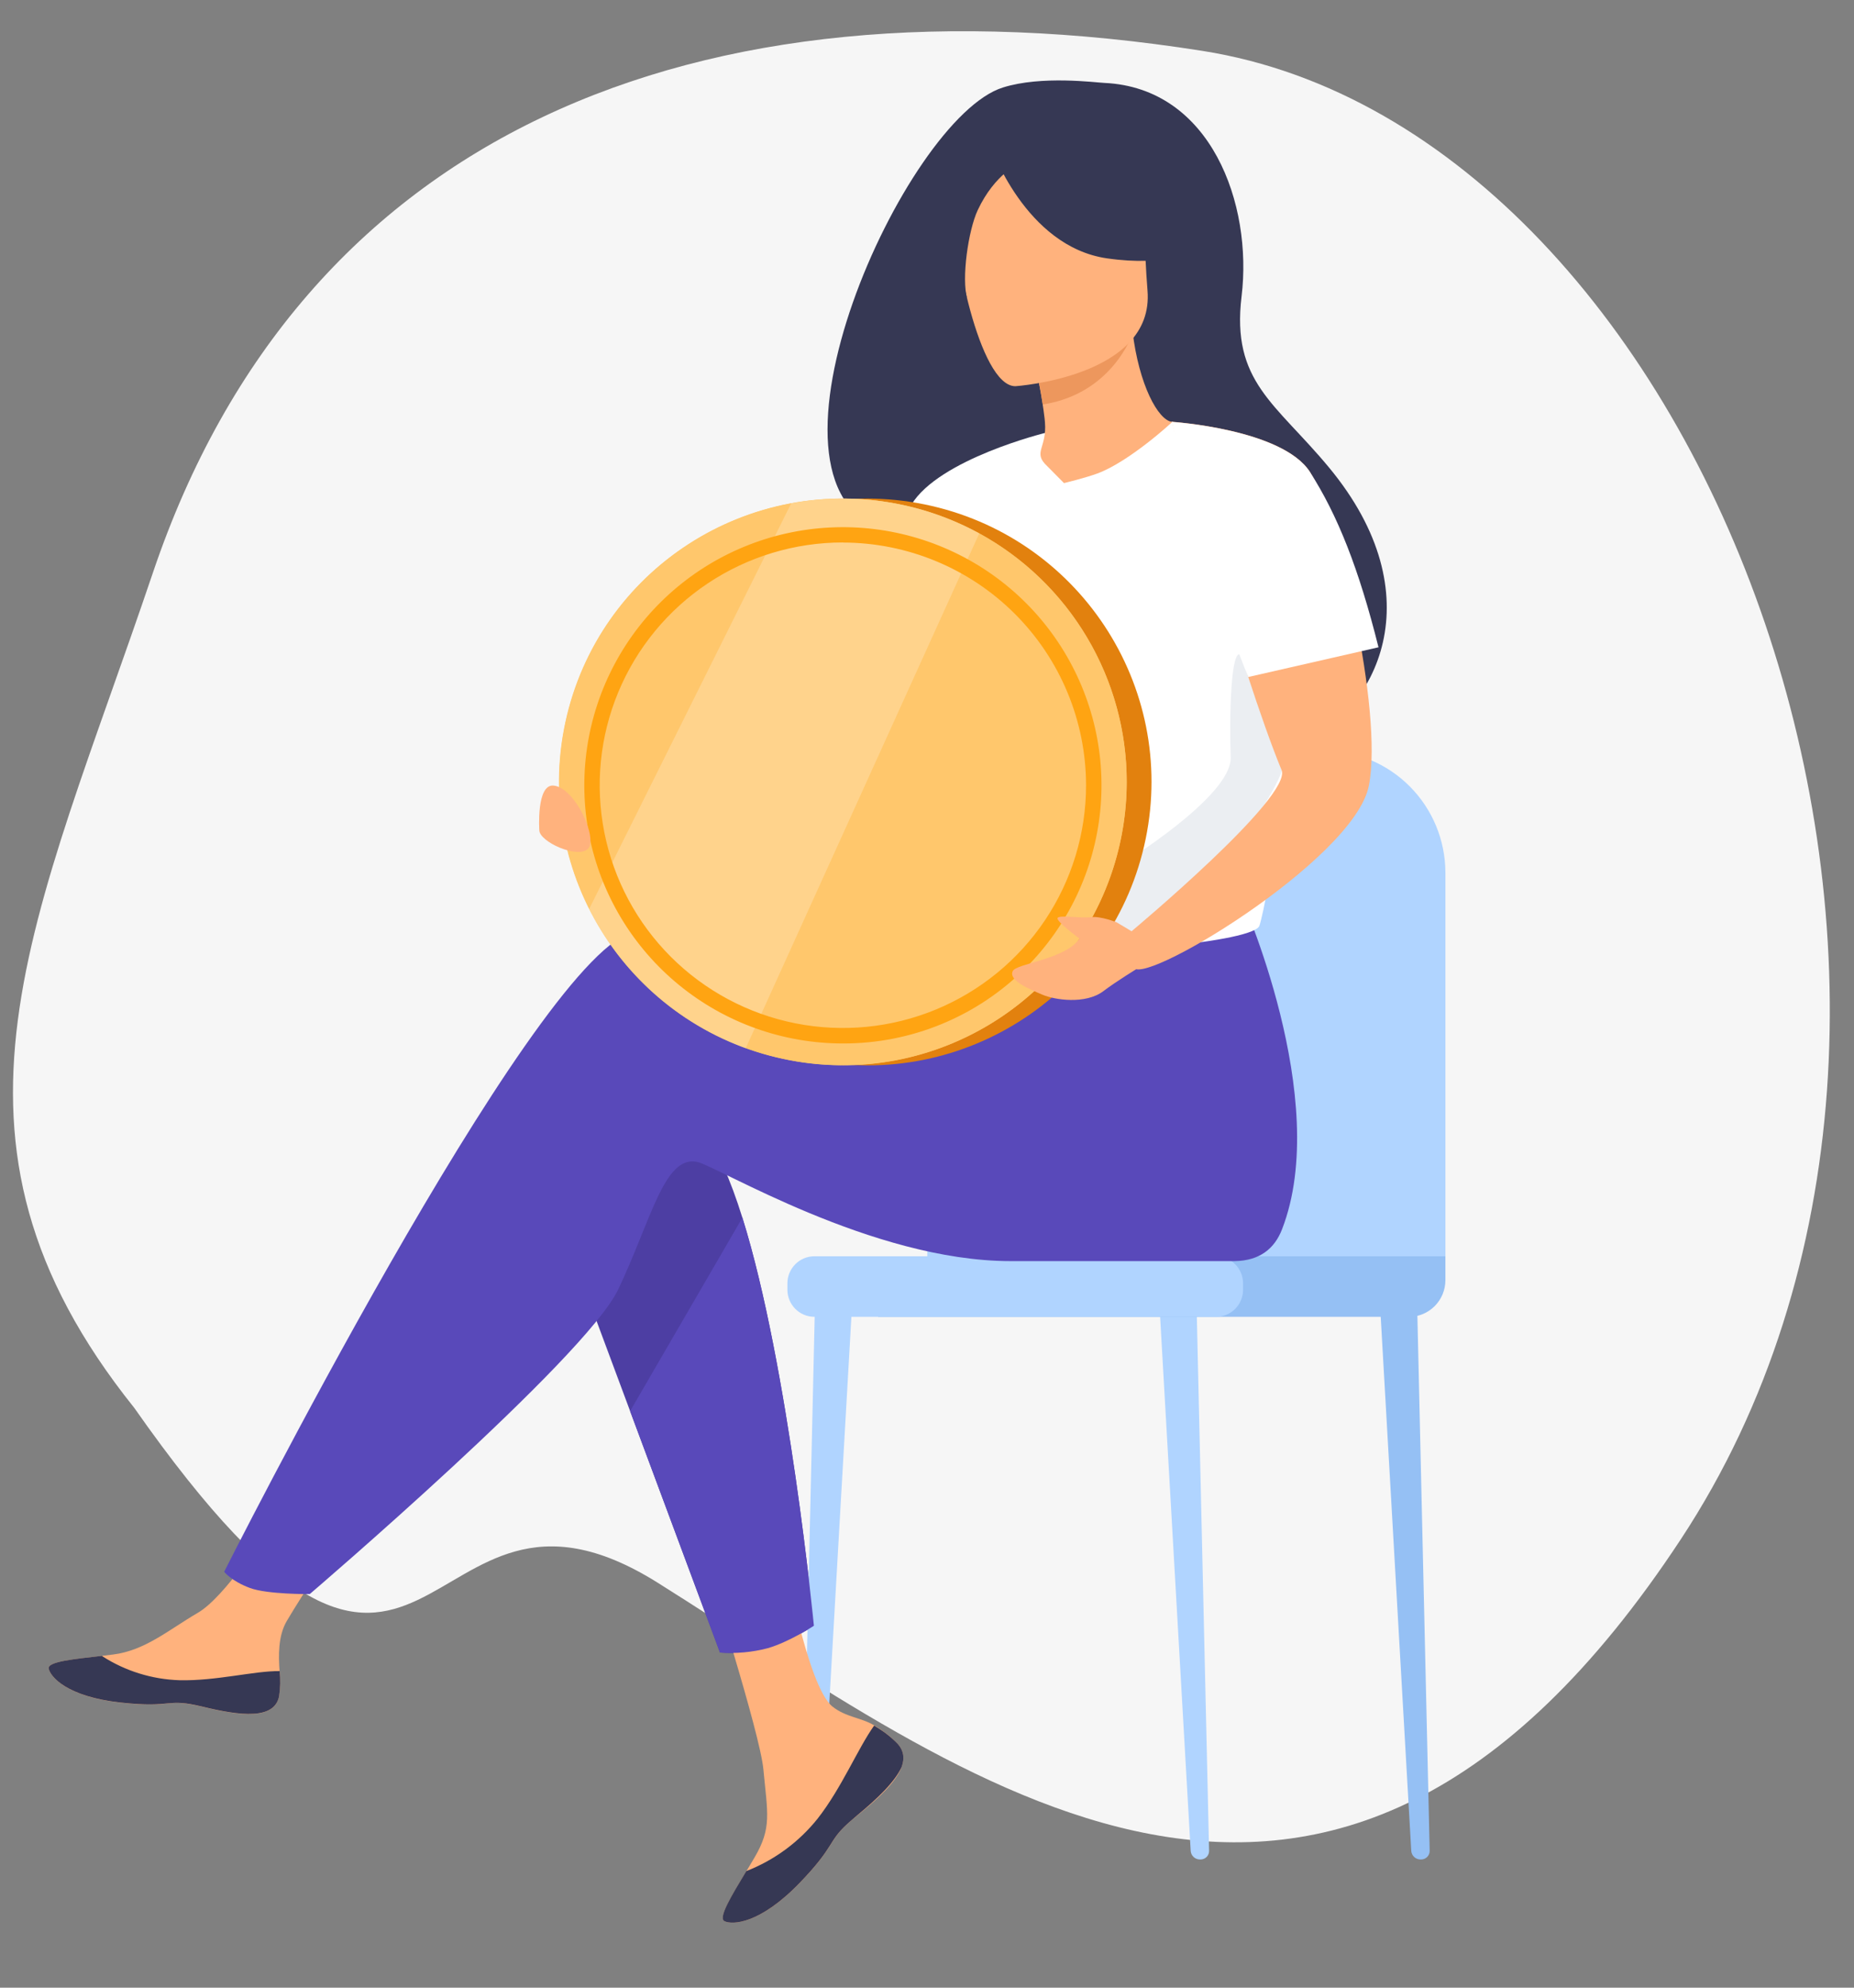 <svg width="560" height="600" viewBox="0 0 560 600" fill="none" xmlns="http://www.w3.org/2000/svg">
<rect x="0" y="0" width="560" height="600" fill="#808080" stroke="none"/>
<g clip-path="url(#clip0_589_13357)">
<path d="M198.593 477.72C124.702 431.442 132.136 555.516 40.55 424.976C-24.926 343.279 10.354 278.816 46.214 172.793C91.038 40.264 209.656 -8.8 363.189 15.358C516.722 39.515 614.592 302.258 507.753 464.553C400.915 626.849 290.956 535.567 198.593 477.72Z" fill="#F6F6F6"/>
<path d="M162.45 382.908V401.368C163.182 402.242 164.151 402.887 165.24 403.228V381.047C164.149 381.386 163.18 382.032 162.45 382.908V382.908Z" fill="#FFA412"/>
<path d="M84.294 512.06C82.871 519.203 72.659 518.01 61.265 515.234C49.871 512.458 52.575 515.759 36.356 513.963C20.137 512.166 15.226 506.103 14.714 503.696C14.273 501.566 22.286 500.813 30.883 499.826C31.965 499.706 33.054 499.571 34.136 499.436C43.843 498.222 50.952 491.973 59.756 486.84C68.104 481.984 80.565 462.181 80.565 462.181L102.812 463.935C102.812 463.935 91.141 481.621 86.622 489.311C83.967 493.834 84.109 499.819 84.444 504.434C84.735 506.971 84.685 509.536 84.294 512.06V512.06Z" fill="#FFB27D"/>
<path d="M61.265 515.198C49.878 512.415 52.575 515.723 36.356 513.927C20.137 512.131 15.226 506.103 14.714 503.696C14.273 501.566 22.286 500.813 30.883 499.826L30.962 499.989C37.911 504.438 45.938 506.926 54.191 507.189C65.193 507.459 76.85 504.349 84.451 504.434C84.74 506.972 84.687 509.536 84.294 512.06C82.857 519.16 72.659 517.974 61.265 515.198Z" fill="#363854"/>
<path d="M169.531 370.134L190.326 425.956L217.47 498.839C222.316 499.2 227.188 498.756 231.888 497.526C238.386 495.651 245.837 490.752 245.837 490.752C245.837 490.752 238.3 412.494 224.238 367.571C220.637 356.041 216.594 346.711 212.139 341.464C190.341 315.761 169.531 370.134 169.531 370.134Z" fill="#4D3EA3"/>
<path d="M362.404 561.294H362.649C362.99 561.294 363.328 561.225 363.643 561.092C363.958 560.959 364.243 560.763 364.481 560.518C364.719 560.272 364.906 559.981 365.03 559.662C365.155 559.342 365.214 559.001 365.205 558.658L361.327 389.712L349.89 388.343L359.643 558.658C359.68 559.369 359.987 560.038 360.5 560.529C361.014 561.019 361.695 561.293 362.404 561.294V561.294Z" fill="#B0D4FF"/>
<path d="M429.033 561.294H429.271C429.613 561.294 429.951 561.225 430.266 561.092C430.581 560.959 430.867 560.764 431.105 560.518C431.344 560.273 431.532 559.982 431.657 559.662C431.782 559.343 431.842 559.001 431.834 558.658L427.949 389.712L416.519 388.343L426.266 558.645C426.301 559.358 426.607 560.031 427.122 560.524C427.637 561.017 428.321 561.293 429.033 561.294V561.294Z" fill="#95C0F4"/>
<path d="M245.176 561.293H244.931C244.589 561.293 244.252 561.223 243.938 561.09C243.623 560.956 243.339 560.761 243.101 560.515C242.863 560.27 242.676 559.979 242.551 559.66C242.427 559.341 242.367 559.001 242.375 558.658L246.253 389.698L257.689 388.329L247.936 558.631C247.906 559.346 247.603 560.023 247.088 560.519C246.574 561.015 245.889 561.292 245.176 561.293Z" fill="#B0D4FF"/>
<path d="M436.584 379.225V263.448C436.577 253.674 432.707 244.302 425.824 237.391C418.941 230.48 409.609 226.595 399.876 226.59H316.821C307.08 226.59 297.738 230.476 290.85 237.393C283.962 244.311 280.092 253.693 280.092 263.475V383.668L436.584 379.225Z" fill="#B0D4FF"/>
<path d="M436.584 379.225H265.214V397.501H425.577C428.499 397.495 431.3 396.325 433.364 394.247C435.428 392.169 436.586 389.354 436.584 386.419V379.225Z" fill="#95C0F4"/>
<path d="M271.222 526.473C273.023 528.532 273.251 530.833 272.361 533.297C272.365 533.308 272.365 533.321 272.361 533.332C270.71 537.876 265.244 542.96 258.932 548.037C258.121 548.685 257.409 549.282 256.797 549.826C256.626 549.968 256.462 550.117 256.313 550.259L255.936 550.593C250.029 556.024 252.256 557.274 241.645 568.293C229.547 580.847 221.22 581.074 218.872 579.931C216.865 578.958 220.943 572.298 225.455 564.807L226.109 563.721C226.714 562.72 227.305 561.712 227.903 560.71C233.191 551.7 231.831 547.476 230.579 534.071C229.561 523.172 213.591 473.201 213.591 473.201L236.77 469.218C236.77 469.218 243.752 508.979 251.445 515.142C255.559 518.408 260.163 518.443 264.12 520.864C264.398 521.035 264.675 521.205 264.938 521.383C267.25 522.794 269.363 524.506 271.222 526.473V526.473Z" fill="#FFB27D"/>
<path d="M271.222 526.473C273.023 528.532 273.251 530.833 272.361 533.297C272.365 533.308 272.365 533.321 272.361 533.332C270.34 537.876 265.031 542.932 258.903 547.987C258.106 548.647 257.402 549.258 256.768 549.826C256.598 549.968 256.434 550.117 256.284 550.259L255.907 550.593C250 556.024 252.228 557.274 241.617 568.293C229.518 580.847 221.192 581.074 218.843 579.931C216.836 578.958 220.914 572.298 225.426 564.807C233.874 561.515 241.3 556.055 246.954 548.981C254.235 539.708 259.096 527.787 264.035 520.885C264.312 521.056 264.59 521.226 264.853 521.404C267.193 522.803 269.335 524.508 271.222 526.473V526.473Z" fill="#363854"/>
<path d="M245.987 379.219H367.318C371.819 379.219 375.469 382.884 375.469 387.405V389.308C375.469 393.829 371.819 397.494 367.318 397.494H245.987C241.485 397.494 237.835 393.829 237.835 389.308V387.405C237.835 382.884 241.485 379.219 245.987 379.219Z" fill="#B0D4FF"/>
<path d="M190.668 281.482C204.297 277.101 243.147 282.731 282.175 290.35L290.345 276.902L374.643 270.334C374.643 270.334 402.462 331.879 387.232 371.093C384.998 376.858 380.55 380.557 372.963 380.678H371.732H305.269C263.344 380.678 216.544 351.922 210.488 350.715C200.582 348.742 196.618 368.516 186.704 389.276C176.79 410.037 93.56 481.188 93.56 481.188C93.56 481.188 80.75 481.316 75.476 479.342C69.783 477.212 67.712 474.45 67.712 474.45C67.712 474.45 159.952 291.372 190.668 281.482Z" fill="#5949BA"/>
<path d="M266.86 159.976C293.448 181.547 357.499 218.908 357.847 218.766C357.847 218.766 378.372 231.028 392.371 225.014C415.699 214.981 433.648 179.871 401.345 141.019C385.247 121.642 371.903 115.259 375.013 89.5C378.408 61.596 365.761 26.507 333.579 25.03C330.911 24.91 314.606 22.737 302.942 26.408C273.315 35.638 223.718 145.691 266.86 159.976Z" fill="#363854"/>
<path d="M380.401 279.458C378.664 284.243 333.088 288.504 307.155 286.785C298.921 286.253 292.651 285.096 290.423 283.178C281.172 275.162 282.09 292.792 280.823 208.435C280.211 167.254 315.816 130.645 315.816 130.645C315.816 130.645 318.663 148.225 353.976 127.308C355.229 126.598 369.135 147.118 382.521 172.416C397.274 200.362 382.18 274.545 380.401 279.458Z" fill="white"/>
<path d="M190.326 425.956L217.47 498.839C222.316 499.2 227.188 498.756 231.888 497.526C238.386 495.651 245.837 490.752 245.837 490.752C245.837 490.752 238.3 412.494 224.238 367.571L190.326 425.956Z" fill="#5949BA"/>
<path d="M315.816 130.645C315.816 130.645 283.577 138.534 275.251 152.393C265.066 169.277 214.281 245.405 214.281 245.405C214.281 245.405 264.348 263.071 272.881 254.558C281.414 246.044 302.572 175.575 302.572 175.575L315.816 130.645Z" fill="white"/>
<path d="M354.054 127.358C354.189 127.358 341.045 139.428 331.416 142.943C327.644 144.32 321.381 145.826 321.381 145.826L316.279 140.678C311.809 136.517 316.279 135.31 315.624 127.443C315.588 127.067 315.56 126.684 315.517 126.307C314.746 119.871 313.536 113.494 311.895 107.222L343.094 98.325L342.084 100.015C344.005 116.168 349.82 126.889 354.054 127.358Z" fill="#FFB27D"/>
<path d="M343.087 98.297C340.063 107.343 331.807 119.477 314.976 122.097C314.205 117.077 313.176 112.101 311.895 107.186L343.087 98.297Z" fill="#ED975D"/>
<path d="M306.699 116.58C306.699 116.58 348.752 113.789 346.603 87.689C344.454 61.589 348.446 43.668 321.502 44.321C294.558 44.974 290.189 55.39 288.765 64.273C287.342 73.155 295.704 116.622 306.699 116.58Z" fill="#FFB27D"/>
<path d="M299.141 43.853C299.141 43.853 309.589 74.44 334.398 77.99C352.496 80.589 359.684 75.704 359.684 75.704C352.874 68.755 347.572 60.482 344.105 51.4C343.318 49.267 341.976 47.383 340.215 45.94C338.455 44.497 336.342 43.549 334.092 43.192C321.21 41.204 304.579 32.698 299.141 43.853Z" fill="#363854"/>
<path d="M308.052 49.263C308.052 49.263 300.543 52.295 295.305 63.463C292.459 69.577 290.374 84.125 292.139 90.125C292.139 90.125 280.04 62.221 288.808 49.654C298.088 36.348 308.052 49.263 308.052 49.263Z" fill="#363854"/>
<path d="M285.62 180.119C285.62 180.119 262.134 208.229 265.031 218.404C267.927 228.578 284.182 228.585 284.182 228.585C284.182 228.585 281.15 206.901 284.182 195.612C287.214 184.323 289.128 179.452 285.62 180.119Z" fill="#91B0F2"/>
<path d="M338.348 261.104C338.348 261.104 372.173 240.514 371.732 228.585C371.291 216.657 371.732 194.71 374.921 197.778C378.109 200.845 388.122 225.468 387.154 232.455C386.186 239.441 352.047 288.134 347.777 288.014C317.645 287.176 338.348 261.104 338.348 261.104Z" fill="#EBEEF2"/>
<path d="M346.046 253.246C355.566 206.974 325.686 161.764 279.306 152.266C232.927 142.768 187.611 172.578 178.091 218.85C168.571 265.121 198.451 310.332 244.83 319.83C291.21 329.328 336.525 299.517 346.046 253.246Z" fill="#E2810E"/>
<path d="M338.393 253.97C348.326 207.784 318.85 162.311 272.557 152.401C226.264 142.491 180.685 171.898 170.752 218.084C160.819 264.269 190.295 309.742 236.588 319.652C282.88 329.562 328.46 300.155 338.393 253.97Z" fill="#FFC76C"/>
<path d="M340.326 236.04C340.322 254.78 334.147 272.999 322.751 287.896C311.356 302.792 295.371 313.542 277.255 318.491C259.138 323.44 239.894 322.315 222.482 315.288C205.069 308.262 190.452 295.723 180.879 279.6C171.306 263.477 167.307 244.663 169.497 226.051C171.686 207.439 179.944 190.061 192.999 176.588C206.054 163.115 223.184 154.294 241.755 151.481C260.325 148.668 279.307 152.02 295.782 161.02C309.268 168.39 320.518 179.243 328.355 192.442C336.192 205.641 340.327 220.7 340.326 236.04V236.04Z" fill="#FFC76C"/>
<path opacity="0.27" d="M295.782 161.02L225.241 316.429C204.691 308.932 187.778 293.9 177.95 274.396L238.984 151.932C258.401 148.361 278.458 151.571 295.782 161.02V161.02Z" fill="#FFF4E3"/>
<path d="M254.591 314.98C236.52 314.979 219.01 308.726 205.042 297.288C191.075 285.85 181.515 269.934 177.991 252.252C174.467 234.57 177.198 216.216 185.717 200.317C194.237 184.418 208.018 171.958 224.713 165.061C241.409 158.163 259.985 157.254 277.276 162.488C294.568 167.723 309.506 178.777 319.544 193.768C329.582 208.759 334.1 226.758 332.327 244.699C330.555 262.64 322.602 279.413 309.824 292.16C302.588 299.42 293.98 305.175 284.499 309.092C275.018 313.009 264.852 315.01 254.591 314.98V314.98ZM254.591 163.746C240.064 163.746 225.864 168.044 213.786 176.095C201.707 184.146 192.293 195.589 186.733 208.977C181.172 222.366 179.716 237.099 182.548 251.313C185.38 265.528 192.373 278.585 202.642 288.835C212.912 299.085 225.997 306.066 240.243 308.897C254.49 311.728 269.258 310.281 282.68 304.738C296.102 299.196 307.575 289.808 315.65 277.761C323.724 265.714 328.037 251.548 328.043 237.056C328.02 217.627 320.274 199.001 306.504 185.263C292.734 171.525 274.064 163.797 254.591 163.775V163.746Z" fill="#FFA412"/>
<path d="M162.898 250.631C162.898 250.631 161.938 236.58 167.261 237.141C173.794 237.815 180.733 253.272 177.545 256.262C174.356 259.251 162.962 254.096 162.898 250.631Z" fill="#FFB27D"/>
<path d="M345.208 283.15L337.259 278.4C337.259 278.4 332.341 276.441 329.43 276.852C326.52 277.264 319.638 276.05 319.417 277.172C319.196 278.294 326.043 283.313 326.043 283.313C321.929 289.611 307.027 290.769 305.895 293.14C304.522 296.016 311.254 298.714 314.905 300.276C318.556 301.838 327.893 303.265 333.288 299.175C337.223 296.193 343.706 292.253 343.706 292.253L345.208 283.15Z" fill="#FFB27D"/>
<path d="M353.976 127.315C353.976 127.315 387.339 129.488 395.687 142.474C404.035 155.461 417.856 214.477 413.479 237.12C409.102 259.762 342.312 299.672 342.312 291.564C342.312 286.693 341.764 281.127 341.764 281.127C341.764 281.127 390.449 240.542 387.097 232.455C374.778 202.606 353.976 127.315 353.976 127.315Z" fill="#FFB27D"/>
<path d="M416.376 195.392C410.469 171.755 404.028 155.489 395.687 142.51C387.346 129.531 353.976 127.351 353.976 127.351C353.976 127.351 364.651 174.503 377.041 204.359L416.376 195.392Z" fill="white"/>
</g>
<defs>
<clipPath id="clip0_589_13357">
<rect width="560" height="600" fill="white"/>
</clipPath>
</defs>
</svg>
